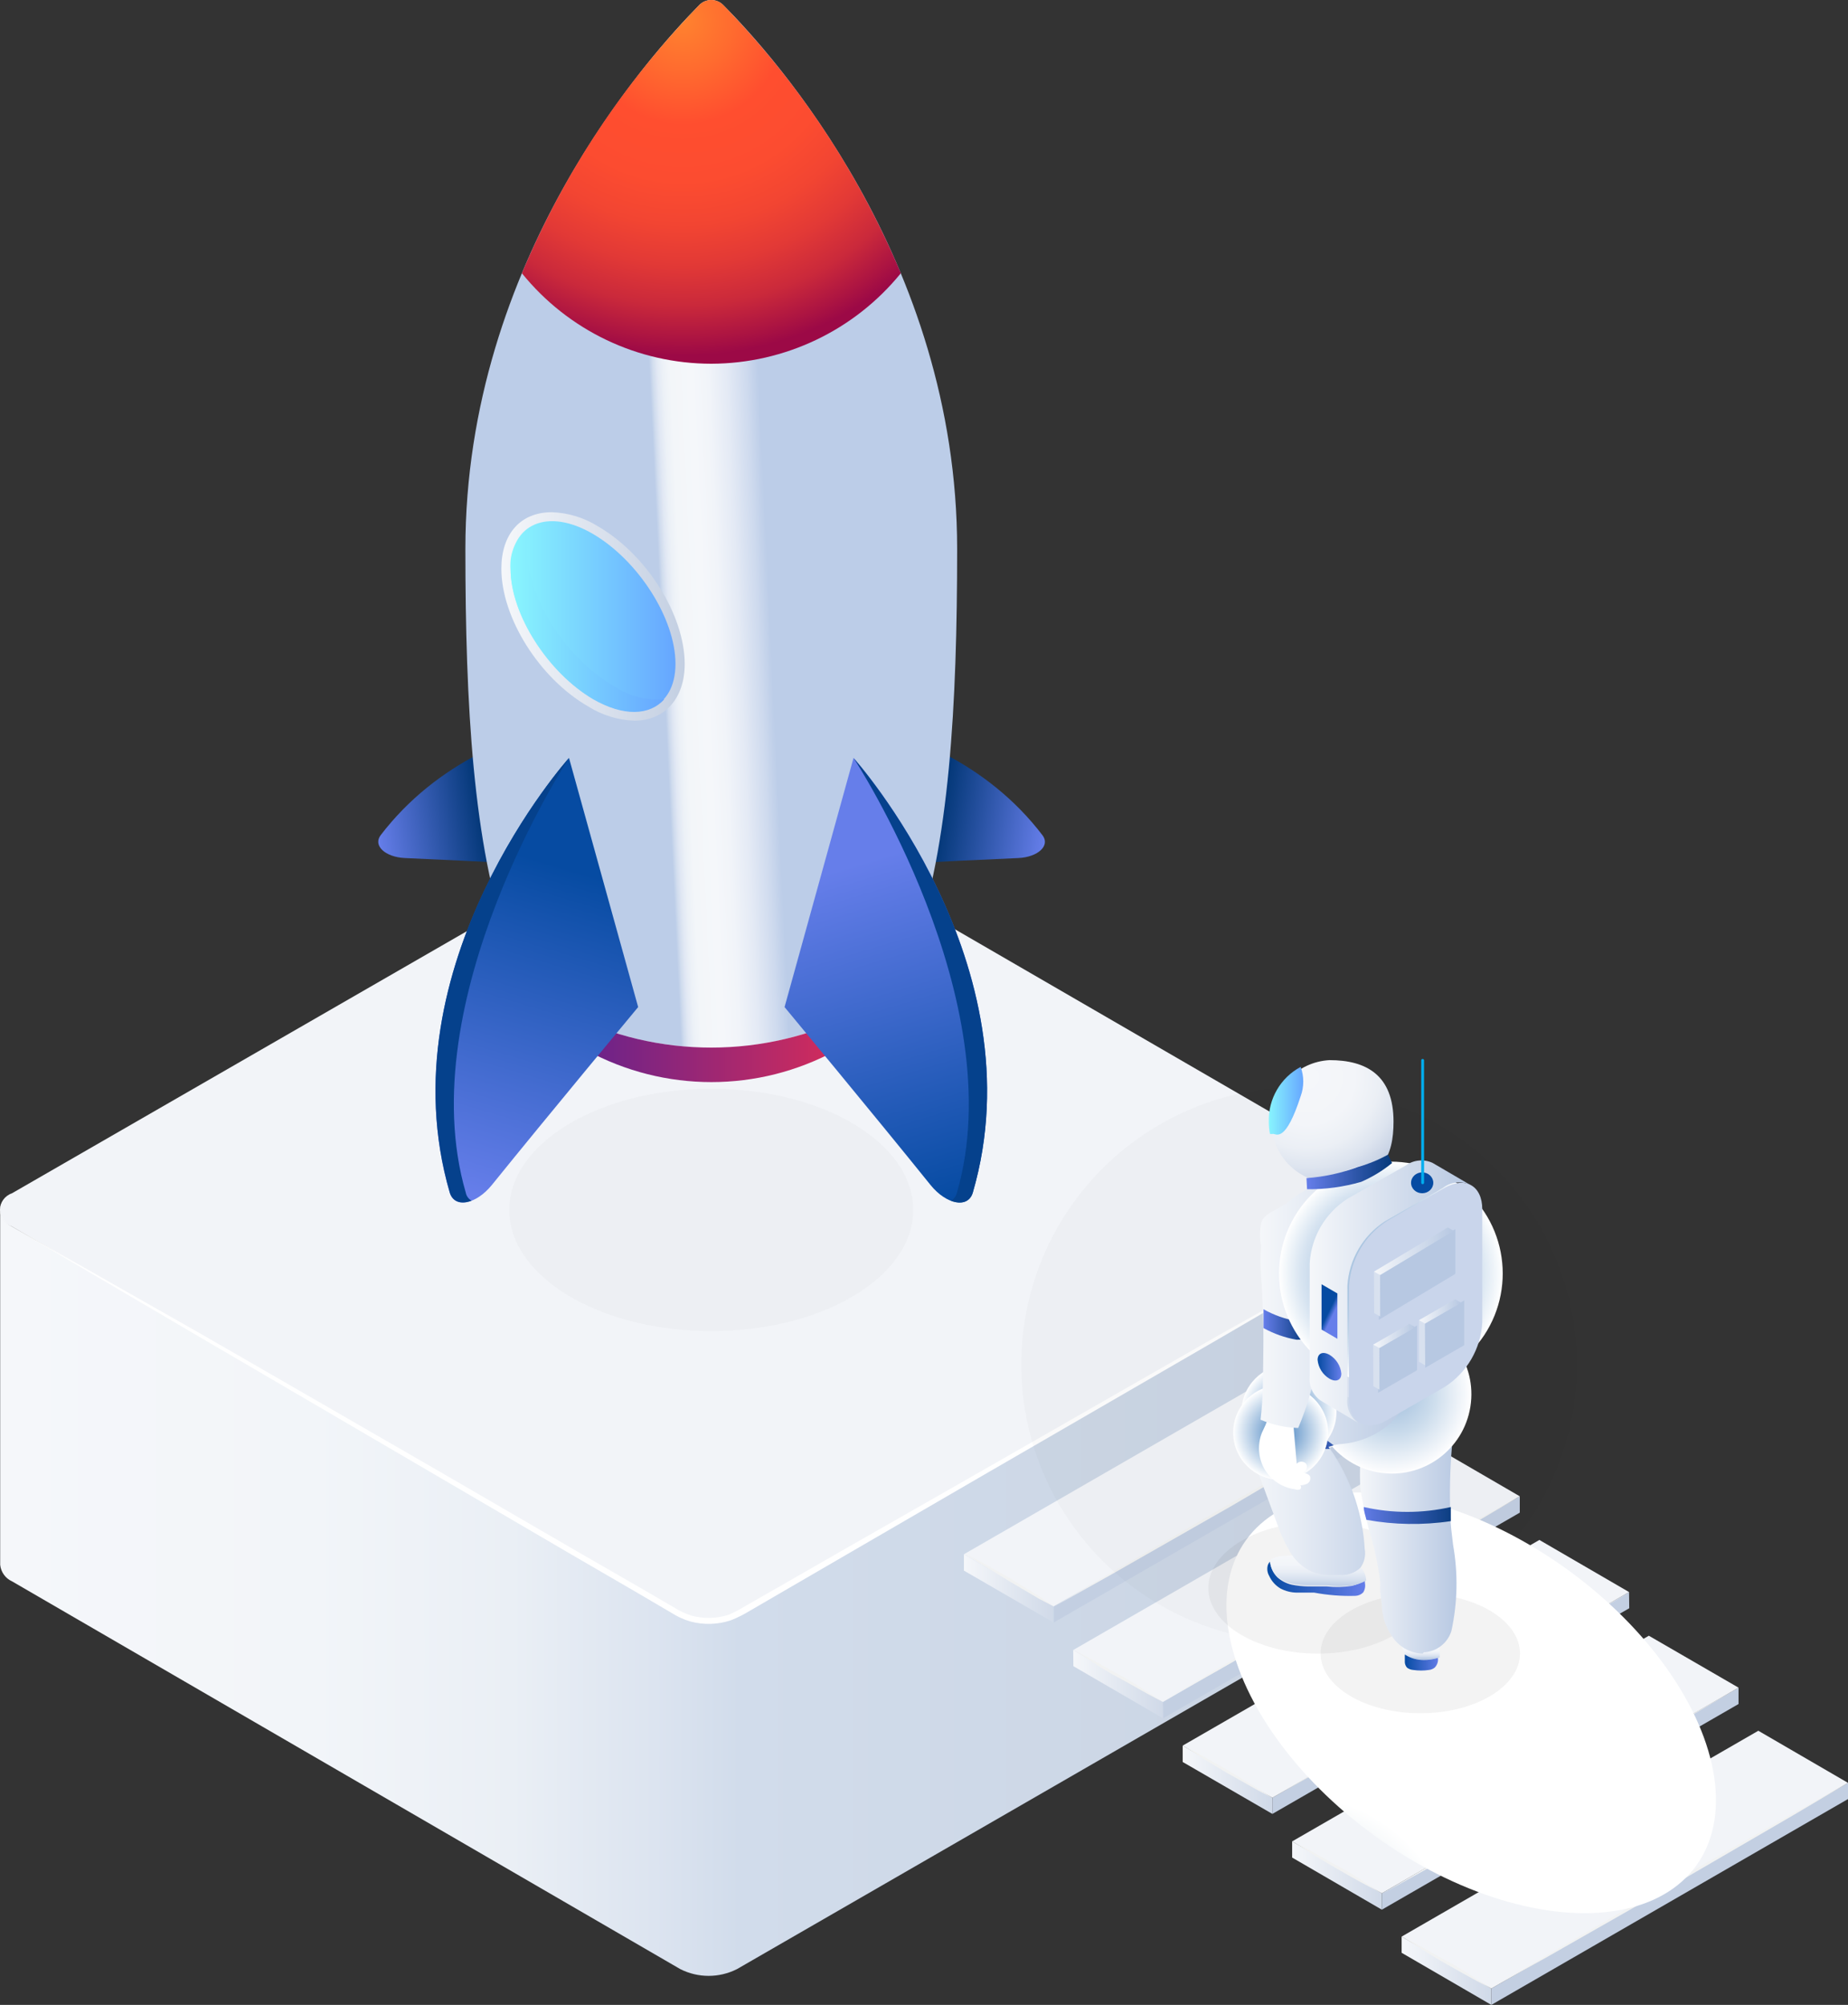 <?xml version="1.0" encoding="UTF-8"?>
<svg width="177px" height="192px" viewBox="0 0 177 192" version="1.1" xmlns="http://www.w3.org/2000/svg" xmlns:xlink="http://www.w3.org/1999/xlink">
    <rect x="0" y="0" width="177" height="192" fill="#333333" stroke="none"/>
    <title>15Artboard 1</title>
    <defs>
        <linearGradient x1="0%" y1="50.016%" x2="99.987%" y2="50.016%" id="linearGradient-1">
            <stop stop-color="#F5F7FA" offset="0%"></stop>
            <stop stop-color="#F2F5F9" offset="22%"></stop>
            <stop stop-color="#EAEFF5" offset="36%"></stop>
            <stop stop-color="#DCE4F0" offset="46%"></stop>
            <stop stop-color="#D1DCEB" offset="52%"></stop>
            <stop stop-color="#C9D3E2" offset="100%"></stop>
        </linearGradient>
        <linearGradient x1="0%" y1="49.862%" x2="134.664%" y2="49.862%" id="linearGradient-2">
            <stop stop-color="#F5F7FA" offset="0%"></stop>
            <stop stop-color="#C3CFE2" offset="100%"></stop>
        </linearGradient>
        <linearGradient x1="0%" y1="50.138%" x2="134.664%" y2="50.138%" id="linearGradient-3">
            <stop stop-color="#F5F7FA" offset="0%"></stop>
            <stop stop-color="#C3CFE2" offset="100%"></stop>
        </linearGradient>
        <linearGradient x1="0%" y1="49.862%" x2="134.382%" y2="49.862%" id="linearGradient-4">
            <stop stop-color="#F5F7FA" offset="0%"></stop>
            <stop stop-color="#C3CFE2" offset="100%"></stop>
        </linearGradient>
        <radialGradient cx="-44.759%" cy="50.847%" fx="-44.759%" fy="50.847%" r="49.842%" gradientTransform="translate(-0.448,0.508),scale(1,0.592),translate(0.448,-0.508)" id="radialGradient-5">
            <stop stop-color="#B8CFDB" offset="0%"></stop>
            <stop stop-color="#CDDDE5" offset="34%"></stop>
            <stop stop-color="#FFFFFF" offset="100%"></stop>
        </radialGradient>
        <linearGradient x1="51.071%" y1="69.87%" x2="51.071%" y2="97.583%" id="linearGradient-6">
            <stop stop-color="#F5F7FA" offset="0%"></stop>
            <stop stop-color="#F2F5F9" offset="30%"></stop>
            <stop stop-color="#E8EDF5" offset="53%"></stop>
            <stop stop-color="#D7E1EF" offset="74%"></stop>
            <stop stop-color="#C0CFE6" offset="94%"></stop>
            <stop stop-color="#B7C8E2" offset="100%"></stop>
        </linearGradient>
        <linearGradient x1="0%" y1="49.497%" x2="105.114%" y2="49.497%" id="linearGradient-7">
            <stop stop-color="#064BA2" offset="0%"></stop>
            <stop stop-color="#667EEA" offset="100%"></stop>
        </linearGradient>
        <linearGradient x1="0.185%" y1="48.223%" x2="100.286%" y2="48.223%" id="linearGradient-8">
            <stop stop-color="#064BA2" offset="0%"></stop>
            <stop stop-color="#667EEA" offset="100%"></stop>
        </linearGradient>
        <linearGradient x1="49.706%" y1="5.54%" x2="49.706%" y2="103.596%" id="linearGradient-9">
            <stop stop-color="#F5F7FA" offset="0%"></stop>
            <stop stop-color="#F2F5F9" offset="30%"></stop>
            <stop stop-color="#E8EDF5" offset="53%"></stop>
            <stop stop-color="#D7E1EF" offset="74%"></stop>
            <stop stop-color="#C0CFE6" offset="94%"></stop>
            <stop stop-color="#B7C8E2" offset="100%"></stop>
        </linearGradient>
        <linearGradient x1="-0.36%" y1="50.255%" x2="100%" y2="50.255%" id="linearGradient-10">
            <stop stop-color="#F5F7FA" offset="0%"></stop>
            <stop stop-color="#B7C8E2" offset="100%"></stop>
        </linearGradient>
        <radialGradient cx="49.869%" cy="49.973%" fx="49.869%" fy="49.973%" r="50.07%" gradientTransform="translate(0.499,0.5),scale(1,0.999),rotate(80.883),translate(-0.499,-0.5)" id="radialGradient-11">
            <stop stop-color="#A4C1DE" offset="0%"></stop>
            <stop stop-color="#AFC8E2" offset="19%"></stop>
            <stop stop-color="#CBDCEC" offset="52%"></stop>
            <stop stop-color="#FAFBFD" offset="96%"></stop>
            <stop stop-color="#FFFFFF" offset="100%"></stop>
        </radialGradient>
        <linearGradient x1="-0.579%" y1="49.709%" x2="99.929%" y2="49.709%" id="linearGradient-12">
            <stop stop-color="#F5F7FA" offset="0%"></stop>
            <stop stop-color="#B7C8E2" offset="100%"></stop>
        </linearGradient>
        <linearGradient x1="0%" y1="50.042%" x2="190.351%" y2="50.042%" id="linearGradient-13">
            <stop stop-color="#667EEA" offset="0%"></stop>
            <stop stop-color="#05397A" offset="100%"></stop>
        </linearGradient>
        <linearGradient x1="-1.645%" y1="49.969%" x2="141.111%" y2="49.969%" id="linearGradient-14">
            <stop stop-color="#F5F7FA" offset="0%"></stop>
            <stop stop-color="#E5EBF4" offset="32%"></stop>
            <stop stop-color="#BBCBE4" offset="94%"></stop>
            <stop stop-color="#B7C8E2" offset="100%"></stop>
        </linearGradient>
        <radialGradient cx="50%" cy="50%" fx="50%" fy="50%" r="50.075%" gradientTransform="translate(0.5,0.5),scale(0.998,1),translate(-0.5,-0.5)" id="radialGradient-15">
            <stop stop-color="#3E7DBD" offset="0%"></stop>
            <stop stop-color="#FFFFFF" offset="100%"></stop>
        </radialGradient>
        <linearGradient x1="-0.074%" y1="49.754%" x2="100.122%" y2="49.754%" id="linearGradient-16">
            <stop stop-color="#F5F7FA" offset="0%"></stop>
            <stop stop-color="#B7C8E2" offset="100%"></stop>
        </linearGradient>
        <linearGradient x1="-0.319%" y1="51.128%" x2="100%" y2="51.128%" id="linearGradient-17">
            <stop stop-color="#F5F7FA" offset="0%"></stop>
            <stop stop-color="#C3CFE2" offset="100%"></stop>
        </linearGradient>
        <radialGradient cx="29.422%" cy="13.936%" fx="29.422%" fy="13.936%" r="91.998%" gradientTransform="translate(0.294,0.139),scale(1,0.995),translate(-0.294,-0.139)" id="radialGradient-18">
            <stop stop-color="#F5F7FA" offset="0%"></stop>
            <stop stop-color="#F3F5F9" offset="42%"></stop>
            <stop stop-color="#EBEFF5" offset="64%"></stop>
            <stop stop-color="#DDE4EF" offset="81%"></stop>
            <stop stop-color="#CBD5E6" offset="95%"></stop>
            <stop stop-color="#C3CFE2" offset="100%"></stop>
        </radialGradient>
        <linearGradient x1="-1.582%" y1="50.285%" x2="98.969%" y2="50.285%" id="linearGradient-19">
            <stop stop-color="#89F7FE" offset="0%"></stop>
            <stop stop-color="#66A6FF" offset="100%"></stop>
        </linearGradient>
        <linearGradient x1="0%" y1="49.538%" x2="61.17%" y2="49.407%" id="linearGradient-20">
            <stop stop-color="#667EEA" offset="0%"></stop>
            <stop stop-color="#05397A" offset="100%"></stop>
        </linearGradient>
        <radialGradient cx="50.006%" cy="49.996%" fx="50.006%" fy="49.996%" r="50%" id="radialGradient-21">
            <stop stop-color="#A4C1DE" offset="0%"></stop>
            <stop stop-color="#A7C3DF" offset="27%"></stop>
            <stop stop-color="#B0C9E3" offset="46%"></stop>
            <stop stop-color="#C1D4E8" offset="64%"></stop>
            <stop stop-color="#D7E4F1" offset="80%"></stop>
            <stop stop-color="#F4F8FB" offset="95%"></stop>
            <stop stop-color="#FFFFFF" offset="100%"></stop>
        </radialGradient>
        <linearGradient x1="0.672%" y1="50.178%" x2="100%" y2="50.178%" id="linearGradient-22">
            <stop stop-color="#F5F7FA" offset="0%"></stop>
            <stop stop-color="#B7C8E2" offset="100%"></stop>
        </linearGradient>
        <linearGradient x1="14.407%" y1="-577.286%" x2="85.593%" y2="-601.007%" id="linearGradient-23">
            <stop stop-color="#064BA2" offset="0%"></stop>
            <stop stop-color="#667EEA" offset="100%"></stop>
        </linearGradient>
        <linearGradient x1="-1.12784561e-12%" y1="46.242%" x2="100%" y2="46.242%" id="linearGradient-24">
            <stop stop-color="#064BA2" offset="0%"></stop>
            <stop stop-color="#667EEA" offset="100%"></stop>
        </linearGradient>
        <linearGradient x1="44.991%" y1="49.841%" x2="55.009%" y2="66.641%" id="linearGradient-25">
            <stop stop-color="#064BA2" offset="0%"></stop>
            <stop stop-color="#667EEA" offset="100%"></stop>
        </linearGradient>
        <linearGradient x1="0%" y1="50%" x2="100%" y2="50%" id="linearGradient-26">
            <stop stop-color="#F5F7FA" offset="0%"></stop>
            <stop stop-color="#B7C8E2" offset="100%"></stop>
        </linearGradient>
        <linearGradient x1="0%" y1="50%" x2="99.556%" y2="50%" id="linearGradient-27">
            <stop stop-color="#F5F7FA" offset="0%"></stop>
            <stop stop-color="#B7C8E2" offset="100%"></stop>
        </linearGradient>
        <linearGradient x1="-3.13014421e-13%" y1="51.068%" x2="100%" y2="51.068%" id="linearGradient-28">
            <stop stop-color="#667EEA" offset="0%"></stop>
            <stop stop-color="#05397A" offset="100%"></stop>
        </linearGradient>
        <linearGradient x1="-4.762%" y1="50.954%" x2="107.792%" y2="50.954%" id="linearGradient-29">
            <stop stop-color="#667EEA" offset="0%"></stop>
            <stop stop-color="#05397A" offset="100%"></stop>
        </linearGradient>
        <linearGradient x1="0%" y1="50%" x2="100%" y2="50%" id="linearGradient-30">
            <stop stop-color="#F5F7FA" offset="0%"></stop>
            <stop stop-color="#B7C8E2" offset="100%"></stop>
        </linearGradient>
        <linearGradient x1="100.698%" y1="55.792%" x2="69.388%" y2="53.277%" id="linearGradient-31">
            <stop stop-color="#667EEA" offset="0%"></stop>
            <stop stop-color="#05397A" offset="100%"></stop>
        </linearGradient>
        <linearGradient x1="-0.894%" y1="55.795%" x2="30.424%" y2="53.278%" id="linearGradient-32">
            <stop stop-color="#667EEA" offset="0%"></stop>
            <stop stop-color="#05397A" offset="100%"></stop>
        </linearGradient>
        <linearGradient x1="39.004%" y1="51.139%" x2="61.021%" y2="48.912%" id="linearGradient-33">
            <stop stop-color="#BCCDE8" offset="0%"></stop>
            <stop stop-color="#D0DCEE" offset="3%"></stop>
            <stop stop-color="#E1E8F4" offset="7%"></stop>
            <stop stop-color="#ECF1F7" offset="12%"></stop>
            <stop stop-color="#F3F6F9" offset="19%"></stop>
            <stop stop-color="#F5F7FA" offset="39%"></stop>
            <stop stop-color="#F1F4F9" offset="54%"></stop>
            <stop stop-color="#E4EAF5" offset="71%"></stop>
            <stop stop-color="#CEDAEE" offset="89%"></stop>
            <stop stop-color="#BCCDE8" offset="100%"></stop>
        </linearGradient>
        <linearGradient x1="18.064%" y1="50.339%" x2="81.72%" y2="50.339%" id="linearGradient-34">
            <stop stop-color="#6F2388" offset="0%"></stop>
            <stop stop-color="#CC2B5E" offset="100%"></stop>
        </linearGradient>
        <linearGradient x1="-7.30259749e-14%" y1="49.91%" x2="100%" y2="49.91%" id="linearGradient-35">
            <stop stop-color="#F5F7FA" offset="0%"></stop>
            <stop stop-color="#C3CFE2" offset="100%"></stop>
        </linearGradient>
        <linearGradient x1="0%" y1="49.985%" x2="100%" y2="49.985%" id="linearGradient-36">
            <stop stop-color="#89F7FE" offset="0%"></stop>
            <stop stop-color="#66A6FF" offset="100%"></stop>
        </linearGradient>
        <linearGradient x1="0.138%" y1="49.719%" x2="100%" y2="49.719%" id="linearGradient-37">
            <stop stop-color="#89F7FE" offset="0%"></stop>
            <stop stop-color="#66A6FF" offset="100%"></stop>
        </linearGradient>
        <linearGradient x1="43.83%" y1="20.779%" x2="57.29%" y2="99.449%" id="linearGradient-38">
            <stop stop-color="#667EEA" offset="0%"></stop>
            <stop stop-color="#064BA2" offset="100%"></stop>
        </linearGradient>
        <linearGradient x1="55.969%" y1="21.628%" x2="43%" y2="98.365%" id="linearGradient-39">
            <stop stop-color="#064BA2" offset="0%"></stop>
            <stop stop-color="#667EEA" offset="100%"></stop>
        </linearGradient>
        <radialGradient cx="42.466%" cy="5.698%" fx="42.466%" fy="5.698%" r="92.009%" gradientTransform="translate(0.425,0.057),scale(0.96,1),translate(-0.425,-0.057)" id="radialGradient-40">
            <stop stop-color="#FF822F" offset="0%"></stop>
            <stop stop-color="#FF6B2F" offset="15%"></stop>
            <stop stop-color="#FF4E2F" offset="31%"></stop>
            <stop stop-color="#FC4C30" offset="48%"></stop>
            <stop stop-color="#F24532" offset="61%"></stop>
            <stop stop-color="#E23936" offset="73%"></stop>
            <stop stop-color="#CA293B" offset="85%"></stop>
            <stop stop-color="#AC1442" offset="95%"></stop>
            <stop stop-color="#9C0946" offset="100%"></stop>
        </radialGradient>
    </defs>
    <g id="Page-1" stroke="none" stroke-width="1" fill="none" fill-rule="evenodd">
        <g id="Mining-Provider-Windows-Onboarding-Steps-07" transform="translate(-570, -517)" fill-rule="nonzero">
            <g id="Group-4" transform="translate(531, 491)">
                <g id="15Artboard-1" transform="translate(39, 26)">
                    <g id="Group" transform="translate(0, 76.501)">
                        <path d="M136.269,39.367 C136.205,40.062 135.77,40.669 135.132,40.953 L70.651,78.109 C68.949,78.967 66.94,78.967 65.237,78.109 L1.135,40.953 C0.507,40.67 0.079,40.071 0.017,39.385 L0.017,73.352 C0.084,74.045 0.517,74.65 1.153,74.937 L65.165,112.076 C66.867,112.933 68.876,112.933 70.579,112.076 L135.096,74.865 C135.744,74.58 136.186,73.966 136.251,73.262 L136.269,39.367 Z" id="Path" fill="url(#linearGradient-1)"></path>
                        <path d="M65.598,0.643 C67.301,-0.214 69.31,-0.214 71.012,0.643 L135.114,37.781 C135.793,38.013 136.249,38.65 136.249,39.367 C136.249,40.084 135.793,40.721 135.114,40.953 L70.651,78.109 C68.949,78.967 66.94,78.967 65.237,78.109 L1.135,40.953 C0.456,40.721 0,40.084 0,39.367 C0,38.65 0.456,38.013 1.135,37.781 L65.598,0.643 Z" id="Path" fill="#F2F4F8"></path>
                    </g>
                    <path d="M135.114,114.282 L135.493,114.552 C136.022,114.878 136.315,115.48 136.246,116.097 C136.176,116.714 135.756,117.235 135.168,117.436 L132.659,118.931 L116.778,128.193 L94.238,141.239 L81.605,148.573 L75.091,152.357 L71.806,154.267 C71.231,154.618 70.628,154.92 70.001,155.168 C68.741,155.588 67.385,155.625 66.103,155.276 C65.465,155.088 64.857,154.809 64.299,154.447 L61.014,152.519 L54.499,148.735 L41.867,141.347 L19.471,128.247 L3.608,118.931 L1.063,117.417 C0.367,117.099 -0.053,116.377 0.017,115.616 C0.119,115.166 0.39,114.772 0.775,114.516 C0.891,114.413 1.018,114.322 1.153,114.246 C1.018,114.322 0.891,114.413 0.775,114.516 C0.403,114.782 0.141,115.172 0.035,115.616 C-0.035,116.377 0.385,117.099 1.081,117.417 L3.662,118.895 L19.597,127.941 L42.119,140.933 L54.752,148.267 L61.285,152.033 L64.569,153.943 C65.082,154.269 65.634,154.53 66.212,154.718 C66.799,154.878 67.407,154.951 68.016,154.934 C68.63,154.927 69.239,154.823 69.821,154.628 C70.386,154.375 70.935,154.086 71.463,153.763 L74.766,151.871 L81.299,148.123 L93.931,140.915 L116.598,127.941 L132.659,118.931 L135.222,117.472 C135.933,117.165 136.368,116.44 136.305,115.67 C136.196,115.227 135.942,114.834 135.583,114.552 L135.114,114.282 Z" id="Path" fill="#FFFFFF"></path>
                    <ellipse id="Oval" fill-opacity="0.02" fill="#000000" cx="68.125" cy="115.868" rx="19.346" ry="11.605"></ellipse>
                    <polygon id="Path" fill="#C3CFE2" points="177 170.737 177 172.287 142.838 192 142.838 190.432"></polygon>
                    <polygon id="Path" fill="url(#linearGradient-2)" points="142.838 190.432 142.838 192 134.247 187.009 134.247 185.459"></polygon>
                    <polygon id="Path" fill="#F2F4F8" points="168.41 165.746 177 170.737 142.838 190.432 134.247 185.459"></polygon>
                    <path d="M142.838,190.432 L141.448,189.712 C140.636,189.279 139.553,188.666 138.47,188.054 C137.388,187.441 136.341,186.792 135.547,186.252 L134.247,185.423 L135.619,186.144 C136.431,186.576 137.424,187.189 138.597,187.801 C139.77,188.414 140.726,189.063 141.52,189.603 L142.838,190.432 Z" id="Path" fill="#F1F2F2" style="mix-blend-mode: screen;"></path>
                    <polygon id="Path" fill="#F1F2F2" style="mix-blend-mode: screen;" points="177 170.737 171.694 173.872 159.982 180.684 148.198 187.405 142.784 190.414 148.089 187.279 159.802 180.468 171.568 173.746"></polygon>
                    <polygon id="Path" fill="#C3CFE2" points="166.515 161.619 166.515 163.187 132.353 182.882 132.353 181.314"></polygon>
                    <polygon id="Path" fill="url(#linearGradient-2)" points="132.353 181.314 132.353 182.882 123.762 177.891 123.762 176.341"></polygon>
                    <polygon id="Path" fill="#F2F4F8" points="157.925 156.646 166.515 161.619 132.353 181.314 123.762 176.341"></polygon>
                    <path d="M132.353,181.314 L130.981,180.594 C130.151,180.161 129.068,179.549 128.003,178.936 C126.939,178.323 125.856,177.675 125.062,177.134 L123.762,176.305 L125.134,177.026 C125.964,177.458 126.939,178.071 128.112,178.684 C129.285,179.296 130.259,179.945 131.035,180.486 L132.353,181.314 Z" id="Path" fill="#F1F2F2" style="mix-blend-mode: screen;"></path>
                    <polygon id="Path" fill="#F1F2F2" style="mix-blend-mode: screen;" points="166.515 161.619 161.209 164.755 149.497 171.566 137.712 178.395 132.298 181.405 137.604 178.269 149.316 171.458 161.101 164.737"></polygon>
                    <polygon id="Path" fill="#C3CFE2" points="156.03 152.465 156.048 154.015 121.867 173.71 121.867 172.161"></polygon>
                    <polygon id="Path" fill="url(#linearGradient-3)" points="121.867 172.161 121.867 173.71 113.277 168.737 113.277 167.169"></polygon>
                    <polygon id="Path" fill="#F2F4F8" points="147.44 147.474 156.03 152.465 121.867 172.161 113.277 167.169"></polygon>
                    <path d="M121.831,172.161 L120.46,171.44 L117.482,169.764 C116.417,169.133 115.335,168.503 114.559,167.962 L113.241,167.115 L114.613,167.836 L117.59,169.512 L120.532,171.314 L121.831,172.161 Z" id="Path" fill="#F1F2F2" style="mix-blend-mode: screen;"></path>
                    <polygon id="Path" fill="#F1F2F2" style="mix-blend-mode: screen;" points="156.12 152.465 150.706 155.601 138.994 162.412 127.245 169.133 121.831 172.161 127.245 169.025 138.885 162.178 150.706 155.475"></polygon>
                    <polygon id="Path" fill="#C3CFE2" points="145.563 143.293 145.563 144.861 111.4 164.556 111.382 162.989"></polygon>
                    <polygon id="Path" fill="url(#linearGradient-4)" points="111.382 162.989 111.4 164.556 102.81 159.565 102.792 158.015"></polygon>
                    <polygon id="Path" fill="#F2F4F8" points="136.973 138.302 145.563 143.293 111.382 162.989 102.792 158.015"></polygon>
                    <path d="M111.382,162.989 L110.011,162.268 C109.199,161.835 108.206,161.223 107.033,160.61 C105.86,159.997 104.904,159.349 104.11,158.808 L102.792,157.979 L104.182,158.7 C104.994,159.133 105.986,159.745 107.159,160.358 C108.333,160.971 109.289,161.619 110.083,162.16 L111.382,162.989 Z" id="Path" fill="#F1F2F2" style="mix-blend-mode: screen;"></path>
                    <polygon id="Path" fill="#F1F2F2" style="mix-blend-mode: screen;" points="145.563 143.293 140.257 146.429 128.527 153.168 116.76 159.907 111.346 162.917 116.652 159.781 128.382 152.97 140.149 146.249"></polygon>
                    <polygon id="Path" fill="#C3CFE2" points="135.078 134.14 135.078 135.689 100.915 155.384 100.915 153.835"></polygon>
                    <polygon id="Path" fill="url(#linearGradient-3)" points="100.915 153.835 100.915 155.384 92.325 150.411 92.325 148.843"></polygon>
                    <polygon id="Path" fill="#F2F4F8" points="126.487 129.148 135.078 134.14 100.915 153.835 92.325 148.843"></polygon>
                    <polygon id="Path" fill="#F1F2F2" style="mix-blend-mode: screen;" points="100.915 153.835 99.526 153.114 96.566 151.366 93.643 149.564 92.343 148.717 93.715 149.438 96.692 151.114 99.616 152.916"></polygon>
                    <polygon id="Path" fill="#F1F2F2" style="mix-blend-mode: screen;" points="135.078 134.14 129.772 137.257 118.06 144.158 106.275 150.88 100.861 153.907 106.167 150.771 117.879 143.942 129.646 137.221"></polygon>
                    <ellipse id="Oval" fill-opacity="0.02" fill="#000000" transform="translate(124.429, 130.692) rotate(-81.14) translate(-124.429, -130.692) " cx="124.429" cy="130.692" rx="26.58" ry="26.618"></ellipse>
                    <ellipse id="Oval" fill="url(#radialGradient-5)" style="mix-blend-mode: multiply;" transform="translate(140.91, 163.068) rotate(-54.1) translate(-140.91, -163.068) " cx="140.91" cy="163.068" rx="15.739" ry="26.605"></ellipse>
                    <ellipse id="Oval" fill-opacity="0.05" fill="#000000" style="mix-blend-mode: multiply;" cx="126.217" cy="152.069" rx="10.485" ry="6.289"></ellipse>
                    <ellipse id="Oval" fill-opacity="0.05" fill="#000000" cx="136.034" cy="158.34" rx="9.547" ry="5.73"></ellipse>
                    <path d="M137.893,158.718 C137.91,158.442 137.91,158.165 137.893,157.889 C137.886,157.514 137.78,157.148 137.586,156.826 C137.2,156.334 136.68,155.965 136.088,155.763 C135.631,155.538 135.154,155.357 134.663,155.222 C134.511,155.169 134.345,155.169 134.193,155.222 C134.091,155.296 134.02,155.405 133.995,155.529 C133.814,156.023 133.814,156.566 133.995,157.06 C134.139,157.529 134.428,157.961 134.554,158.43 C135.092,158.775 135.719,158.956 136.359,158.952 C136.88,158.964 137.399,158.884 137.893,158.718 Z" id="Path" fill="url(#linearGradient-6)"></path>
                    <path d="M136.359,158.97 C135.719,158.974 135.092,158.793 134.554,158.448 C134.554,158.448 134.554,158.574 134.554,158.628 C134.554,158.682 134.554,159.006 134.554,159.205 C134.568,159.392 134.645,159.57 134.771,159.709 C134.945,159.836 135.151,159.911 135.366,159.925 C135.863,159.998 136.368,159.998 136.864,159.925 C137.07,159.904 137.264,159.823 137.424,159.691 C137.589,159.518 137.696,159.297 137.73,159.06 C137.73,158.952 137.73,158.862 137.73,158.772 C137.286,158.909 136.824,158.975 136.359,158.97 L136.359,158.97 Z" id="Path" fill="url(#linearGradient-7)"></path>
                    <path d="M127.101,151.925 L125.296,151.925 C124.775,151.916 124.256,151.862 123.744,151.763 C123.229,151.651 122.75,151.409 122.355,151.06 C121.941,150.66 121.69,150.12 121.651,149.546 C121.536,149.653 121.455,149.791 121.416,149.943 C121.339,150.273 121.39,150.622 121.561,150.916 C121.789,151.419 122.167,151.841 122.644,152.123 C123.133,152.381 123.678,152.516 124.232,152.519 C124.773,152.519 125.314,152.519 125.874,152.519 C127.182,152.764 128.514,152.867 129.844,152.826 C130.116,152.809 130.373,152.694 130.566,152.501 C130.738,152.228 130.796,151.898 130.728,151.582 L130.728,151.366 C130.342,151.597 129.922,151.767 129.483,151.871 C128.695,151.994 127.894,152.012 127.101,151.925 L127.101,151.925 Z" id="Path" fill="url(#linearGradient-8)"></path>
                    <path d="M129.303,149.564 C128.041,149.164 126.749,148.863 125.441,148.663 C125.239,148.83 124.981,148.914 124.719,148.897 L123.149,148.988 C122.8,148.987 122.452,149.042 122.12,149.15 C121.938,149.217 121.772,149.321 121.633,149.456 C121.672,150.03 121.923,150.57 122.337,150.97 C122.732,151.319 123.211,151.561 123.726,151.672 C124.238,151.772 124.757,151.826 125.278,151.835 L127.083,151.835 C127.885,151.943 128.699,151.943 129.501,151.835 C129.975,151.753 130.432,151.595 130.855,151.366 C130.833,150.949 130.688,150.548 130.44,150.213 C130.131,149.892 129.736,149.666 129.303,149.564 Z" id="Path" fill="url(#linearGradient-9)"></path>
                    <path d="M136.269,158.358 C135.174,158.329 134.152,157.805 133.49,156.934 C132.876,156.125 132.49,155.167 132.371,154.159 C132.371,153.583 132.244,153.024 132.208,152.465 C132.172,151.907 132.208,151.871 132.208,151.564 C132.029,150.109 131.74,148.669 131.342,147.258 C130.862,145.654 130.506,144.015 130.277,142.356 C130.178,139.637 130.439,136.917 131.053,134.266 C131.124,133.722 131.336,133.207 131.667,132.77 C132.101,132.324 132.661,132.022 133.273,131.905 L139.607,130.103 L139.066,138.518 C138.886,140.658 138.831,142.806 138.904,144.951 C138.904,145.942 139.066,146.951 139.174,147.942 C139.661,150.678 139.606,153.482 139.012,156.195 C138.647,157.365 137.585,158.18 136.359,158.232 L136.269,158.358 Z" id="Path" fill="url(#linearGradient-10)"></path>
                    <ellipse id="Oval" fill="url(#radialGradient-11)" style="mix-blend-mode: multiply;" transform="translate(133.313, 133.515) rotate(-80.87) translate(-133.313, -133.515) " cx="133.313" cy="133.515" rx="7.604" ry="7.615"></ellipse>
                    <path d="M127.534,150.826 C126.919,150.84 126.306,150.736 125.729,150.519 C124.844,150.115 124.111,149.439 123.636,148.591 C123.116,147.714 122.693,146.784 122.373,145.816 L120.37,140.41 C119.922,139.408 119.659,138.334 119.594,137.239 C119.64,135.813 120.161,134.444 121.073,133.347 C121.996,132.288 123.038,131.339 124.177,130.518 C124.758,130.002 125.45,129.626 126.199,129.418 C126.408,129.391 126.621,129.391 126.83,129.418 C127.161,129.401 127.492,129.401 127.823,129.418 C129.628,129.689 131.54,130.049 133.345,130.482 C133.972,130.575 134.54,130.904 134.933,131.401 C135.2,131.906 135.252,132.497 135.078,133.04 C134.717,134.506 133.863,135.803 132.659,136.716 C131.445,137.62 130,138.163 128.491,138.284 C128.278,138.293 128.066,138.323 127.859,138.374 L127.245,138.554 L127.606,139.059 L127.787,139.329 C129.516,142.034 130.523,145.136 130.71,148.339 C130.823,148.971 130.673,149.622 130.295,150.141 C129.772,150.621 129.073,150.862 128.364,150.808 L127.534,150.826 Z" id="Path" fill="url(#linearGradient-12)"></path>
                    <path d="M121.615,132.644 C121.434,132.842 121.236,133.04 121.073,133.257 C120.101,134.375 119.547,135.795 119.503,137.275 C119.508,137.725 119.568,138.173 119.684,138.608 C122.246,138.789 124.809,138.843 127.372,138.771 L127.245,138.554 L127.733,138.41 C125.438,136.778 123.379,134.837 121.615,132.644 Z" id="Path" fill="url(#linearGradient-13)"></path>
                    <path d="M127.245,138.536 C126.836,138.414 126.447,138.232 126.09,137.996 C125.441,137.581 124.665,136.933 123.871,136.302 C123.077,135.671 122.337,134.968 121.795,134.5 C121.254,134.031 120.911,133.581 120.911,133.581 L124.033,136.158 C124.827,136.806 125.585,137.491 126.181,137.96 C126.512,138.193 126.869,138.386 127.245,138.536 L127.245,138.536 Z" id="Path" fill="#21409A"></path>
                    <path d="M119.503,137.419 L120.713,137.545 C121.452,137.545 122.517,137.779 123.383,137.942 L126.054,138.374 L127.263,138.59 L126.036,138.59 C125.296,138.59 124.232,138.392 123.347,138.266 C122.463,138.14 121.416,137.924 120.694,137.761 L119.503,137.419 Z" id="Path" fill="#21409A"></path>
                    <path d="M119.63,136.104 C119.63,136.104 120.081,136.284 120.785,136.518 C121.489,136.752 122.409,137.059 123.347,137.329 C124.286,137.599 125.152,137.96 125.91,138.158 L127.083,138.5 C126.676,138.461 126.272,138.395 125.874,138.302 C125.134,138.158 124.196,137.87 123.257,137.581 C122.319,137.293 121.452,136.951 120.731,136.662 C120.353,136.497 119.986,136.311 119.63,136.104 Z" id="Path" fill="#21409A"></path>
                    <path d="M120.027,135.004 L121.128,135.599 C121.795,135.978 122.662,136.464 123.582,136.897 C125.387,137.761 127.281,138.482 127.281,138.482 C127.281,138.482 126.776,138.374 126.054,138.14 C125.165,137.865 124.297,137.528 123.456,137.131 C123.004,136.897 122.553,136.662 122.156,136.428 C121.759,136.194 121.38,135.923 121.055,135.725 L120.027,135.004 Z" id="Path" fill="#21409A"></path>
                    <path d="M119.684,138.608 C119.846,139.22 120.045,139.822 120.279,140.41 L122.283,145.816 C122.602,146.784 123.026,147.714 123.546,148.591 C124.03,149.445 124.777,150.121 125.675,150.519 C126.252,150.736 126.864,150.84 127.48,150.826 L128.274,150.826 C128.982,150.88 129.682,150.639 130.205,150.159 C130.583,149.64 130.733,148.989 130.62,148.357 C130.433,145.154 129.426,142.052 127.697,139.347 L127.516,139.077 L127.372,138.753 C124.809,138.837 122.246,138.789 119.684,138.608 Z" id="Path" fill="url(#linearGradient-14)"></path>
                    <ellipse id="Oval" fill="url(#radialGradient-15)" style="mix-blend-mode: multiply;" cx="123.456" cy="135.221" rx="4.548" ry="4.541"></ellipse>
                    <ellipse id="Oval" fill="url(#radialGradient-15)" style="mix-blend-mode: multiply;" cx="122.662" cy="137.185" rx="4.548" ry="4.541"></ellipse>
                    <path d="M121.398,135.149 C121.485,135.503 121.453,135.877 121.308,136.212 C121.182,136.572 121.001,136.879 120.857,137.221 C120.412,138.367 120.511,139.653 121.128,140.717 C121.758,141.766 122.835,142.47 124.051,142.627 C124.201,142.691 124.371,142.691 124.52,142.627 C124.647,142.519 124.647,142.284 124.52,142.248 C124.757,142.24 124.99,142.185 125.206,142.086 C125.418,141.968 125.533,141.731 125.495,141.491 C125.495,141.203 125.08,141.095 124.791,141.023 C124.953,140.961 125.08,140.832 125.139,140.67 C125.198,140.507 125.183,140.327 125.098,140.176 C124.982,140.05 124.818,139.979 124.647,139.979 C124.475,139.979 124.312,140.05 124.196,140.176 L123.817,135.671 C123.026,135.432 122.217,135.257 121.398,135.149 Z" id="Path" fill="#FFFFFF"></path>
                    <path d="M138.813,129.094 C137.737,125.659 137.423,122.031 137.893,118.463 C138.23,117.293 138.328,116.067 138.182,114.859 C137.59,113.064 136.002,111.782 134.121,111.579 C132.27,111.426 130.409,111.736 128.707,112.48 C128.166,112.678 127.624,112.895 127.083,113.147 L127.083,113.147 L126.993,113.147 C125.676,113.56 124.451,114.221 123.383,115.093 C122.607,115.796 121.001,116.138 120.785,117.147 C120.658,117.881 120.658,118.63 120.785,119.364 C120.703,120.281 120.703,121.203 120.785,122.121 C120.947,124.499 121.037,126.878 121.001,129.328 C120.965,131.779 121.001,133.779 120.731,135.96 C121.874,136.446 123.098,136.715 124.34,136.752 C124.791,135.698 125.171,134.614 125.477,133.509 C125.675,132.806 125.82,132.085 125.964,131.383 C126.595,132.379 127.505,133.168 128.581,133.653 C130.215,134.158 131.964,134.158 133.598,133.653 C134.825,133.365 136.052,133.004 137.207,132.608 C137.789,132.461 138.311,132.141 138.705,131.689 C139.115,130.88 139.155,129.934 138.813,129.094 L138.813,129.094 Z" id="Path" fill="url(#linearGradient-16)"></path>
                    <path d="M128.725,112.408 C129.923,111.931 131.179,111.615 132.461,111.471 L131.956,110.768 C131.533,110.997 131.093,111.19 130.638,111.345 C129.686,111.637 128.715,111.865 127.733,112.03 L127.119,112.03 C127.112,112.071 127.112,112.114 127.119,112.156 C127.083,112.509 126.979,112.852 126.812,113.165 C127.436,112.88 128.075,112.627 128.725,112.408 Z" id="Path" fill="url(#linearGradient-17)"></path>
                    <path d="M133.471,107.417 C133.471,110.66 132.461,113.291 127.336,113.291 C124.208,113.118 121.761,110.535 121.761,107.408 C121.761,104.28 124.208,101.697 127.336,101.524 C130.855,101.524 133.471,102.948 133.471,107.417 Z" id="Path" fill="url(#radialGradient-18)"></path>
                    <path d="M124.574,104.984 C124.909,104.077 124.909,103.08 124.574,102.173 C122.648,103.206 121.469,105.234 121.525,107.417 C121.524,107.81 121.56,108.202 121.633,108.588 C121.74,108.605 121.85,108.605 121.958,108.588 C122.283,108.624 123.149,109.381 124.574,104.984 Z" id="Path" fill="url(#linearGradient-19)"></path>
                    <path d="M124.232,126.517 C123.103,126.328 122.016,125.944 121.019,125.382 C121.019,125.959 121.019,126.517 121.019,127.184 C122.008,127.732 123.081,128.11 124.196,128.301 C126.181,128.301 127.805,127.166 127.805,125.779 C127.803,125.483 127.729,125.192 127.588,124.932 C126.835,126.023 125.554,126.628 124.232,126.517 L124.232,126.517 Z" id="Path" fill="url(#linearGradient-20)"></path>
                    <circle id="Oval" fill="url(#radialGradient-21)" style="mix-blend-mode: multiply;" transform="translate(133.218, 121.957) rotate(-45) translate(-133.218, -121.957) " cx="133.218" cy="121.957" r="10.712"></circle>
                    <path d="M137.207,111.363 C136.37,110.977 135.39,111.074 134.645,111.615 L129.05,114.805 C126.922,116.174 125.58,118.479 125.441,121.003 L125.441,131.815 C125.346,132.716 125.746,133.598 126.487,134.122 L130.097,136.266 C129.356,135.743 128.955,134.861 129.05,133.959 L129.05,123.148 C129.198,120.626 130.538,118.325 132.659,116.949 L138.2,113.76 C138.978,113.158 140.036,113.066 140.907,113.525 L137.207,111.363 Z" id="Path" fill="url(#linearGradient-22)"></path>
                    <path d="M138.362,113.76 C140.347,112.624 141.971,113.543 141.971,115.814 L141.971,126.625 C141.844,129.153 140.499,131.463 138.362,132.824 L132.822,136.014 C130.837,137.167 129.212,136.248 129.212,133.959 L129.212,123.148 C129.361,120.626 130.7,118.325 132.822,116.949 L138.362,113.76 Z" id="Path" fill="#C9D5EB"></path>
                    <ellipse id="Oval" fill="url(#linearGradient-23)" cx="136.215" cy="113.273" rx="1.065" ry="1"></ellipse>
                    <path d="M136.269,113.399 C136.232,113.404 136.195,113.393 136.167,113.369 C136.14,113.345 136.124,113.31 136.124,113.273 L136.124,101.56 C136.118,101.521 136.131,101.48 136.16,101.452 C136.188,101.423 136.229,101.41 136.269,101.416 C136.306,101.416 136.341,101.432 136.365,101.459 C136.389,101.487 136.4,101.524 136.395,101.56 L136.395,113.273 C136.395,113.343 136.338,113.399 136.269,113.399 Z" id="Path" fill="#00AEEF"></path>
                    <path d="M128.473,131.545 C128.473,132.175 127.967,132.392 127.336,132.031 C126.691,131.645 126.269,130.976 126.199,130.229 C126.199,129.599 126.704,129.382 127.336,129.743 C127.98,130.129 128.402,130.798 128.473,131.545 Z" id="Path" fill="url(#linearGradient-24)"></path>
                    <polygon id="Path" fill="url(#linearGradient-25)" points="128.094 128.211 126.578 127.328 126.578 122.986 128.094 123.868"></polygon>
                    <polygon id="Path" fill="#B7C8E2" style="mix-blend-mode: multiply;" points="135.727 126.932 135.727 131.22 131.992 133.383 131.992 129.094"></polygon>
                    <polygon id="Path" fill="#D8E1EF" points="132.136 133.094 131.54 132.752 131.522 128.77 132.118 129.112"></polygon>
                    <polygon id="Path" fill="url(#linearGradient-26)" points="132.118 129.112 131.522 128.77 134.987 126.77 135.583 127.112"></polygon>
                    <polygon id="Path" fill="#B7C8E2" points="135.583 127.112 135.601 131.094 132.136 133.094 132.118 129.112"></polygon>
                    <polygon id="Path" fill="#B7C8E2" style="mix-blend-mode: multiply;" points="140.239 124.535 140.239 128.824 136.503 130.986 136.485 126.698"></polygon>
                    <polygon id="Path" fill="#D8E1EF" points="136.503 130.752 135.908 130.41 135.908 126.427 136.485 126.77"></polygon>
                    <polygon id="Path" fill="url(#linearGradient-27)" points="136.485 126.77 135.908 126.427 139.373 124.427 139.968 124.769"></polygon>
                    <polygon id="Path" fill="#B7C8E2" points="139.968 124.769 139.968 128.752 136.503 130.752 136.485 126.77"></polygon>
                    <path d="M125.188,113.886 C126.94,113.906 128.685,113.67 130.367,113.183 C131.433,112.723 132.429,112.116 133.327,111.381 L132.948,110.57 C132.047,111.071 131.09,111.464 130.097,111.741 C128.504,112.34 126.832,112.704 125.134,112.823 L125.188,113.886 Z" id="Path" fill="url(#linearGradient-28)"></path>
                    <path d="M138.958,145.672 L138.958,145.077 C138.958,144.825 138.958,144.573 138.958,144.321 C136.213,144.942 133.364,144.942 130.62,144.321 C130.62,144.735 130.783,145.149 130.873,145.546 C133.543,146.03 136.274,146.073 138.958,145.672 L138.958,145.672 Z" id="Path" fill="url(#linearGradient-29)"></path>
                    <polygon id="Path" fill="#B7C8E2" style="mix-blend-mode: multiply;" points="139.391 117.706 139.391 121.994 132.064 126.391 132.064 122.085"></polygon>
                    <polygon id="Path" fill="#D8E1EF" points="132.208 126.085 131.613 125.742 131.595 121.778 132.19 122.121"></polygon>
                    <polygon id="Path" fill="url(#linearGradient-30)" points="132.19 122.121 131.595 121.778 138.669 117.544 139.246 117.886"></polygon>
                    <polygon id="Path" fill="#B7C8E2" points="139.246 117.886 139.264 121.868 132.208 126.085 132.19 122.121"></polygon>
                    <path d="M68.612,67.918 C68.612,67.918 89.149,65.972 99.851,79.991 C100.609,80.982 99.417,82.081 97.541,82.171 C90.827,82.46 80.45,83.018 80.45,83.018 L68.612,67.918 Z" id="Path" fill="url(#linearGradient-31)"></path>
                    <path d="M67.691,67.918 C67.691,67.918 47.172,65.972 36.453,79.991 C35.713,80.982 36.886,82.081 38.781,82.171 C45.476,82.46 55.853,83.018 55.853,83.018 L67.691,67.918 Z" id="Path" fill="url(#linearGradient-32)"></path>
                    <path d="M69.28,0.489 C68.977,0.177 68.56,0 68.125,0 C67.689,0 67.272,0.177 66.97,0.489 C62.277,5.246 44.574,24.798 44.574,52.565 C44.574,67.486 45.314,80.964 48.761,90.623 C48.959,91.199 49.176,91.776 49.392,92.316 C49.529,92.571 49.68,92.817 49.843,93.055 C50.999,94.71 52.525,96.074 54.301,97.038 C62.994,101.419 73.255,101.419 81.948,97.038 C83.729,96.074 85.261,94.711 86.424,93.055 L86.875,92.28 C87.092,91.758 87.29,91.217 87.489,90.677 C90.936,81 91.675,67.504 91.675,52.565 C91.675,24.798 74.026,5.246 69.28,0.489 Z" id="Path" fill="url(#linearGradient-33)"></path>
                    <path d="M81.948,97.038 C73.255,101.419 62.994,101.419 54.301,97.038 C53.275,96.45 52.318,95.749 51.449,94.947 C51.612,95.416 51.756,95.866 51.937,96.317 C52.117,96.767 52.171,96.749 52.316,96.983 C53.306,98.467 54.628,99.701 56.178,100.587 C63.631,104.641 72.636,104.641 80.09,100.587 C81.634,99.701 82.95,98.467 83.933,96.983 C84.089,96.754 84.228,96.513 84.349,96.263 C84.511,95.83 84.655,95.38 84.818,94.929 C83.948,95.742 82.985,96.45 81.948,97.038 Z" id="Path" fill="url(#linearGradient-34)"></path>
                    <path d="M60.744,69.017 C59.189,68.957 57.677,68.491 56.358,67.666 C51.684,64.981 48.021,59.179 48.021,54.458 C48.021,51.16 49.825,49.052 52.857,49.052 C54.411,49.105 55.923,49.565 57.242,50.385 C61.917,53.088 65.58,58.89 65.58,63.593 C65.58,66.873 63.685,69.017 60.744,69.017 Z" id="Path" fill="url(#linearGradient-35)"></path>
                    <path d="M64.696,63.575 C64.696,67.936 61.086,69.414 56.809,66.909 C52.532,64.404 48.905,58.818 48.905,54.458 C48.905,50.097 52.514,48.619 56.809,51.142 C61.104,53.665 64.696,59.215 64.696,63.575 Z" id="Path" fill="url(#linearGradient-36)"></path>
                    <path d="M58.758,65.684 C54.193,63.053 50.493,57.233 50.493,52.674 C50.484,51.918 50.613,51.167 50.872,50.457 C49.507,51.334 48.748,52.899 48.905,54.512 C48.905,58.872 52.514,64.44 56.809,66.963 C59.733,68.639 62.223,68.531 63.631,66.963 C61.908,67.107 60.188,66.655 58.758,65.684 Z" id="Path" fill="url(#linearGradient-37)" style="mix-blend-mode: multiply;"></path>
                    <path d="M81.75,72.585 C81.75,72.585 99.526,92.407 93.173,114.21 C92.74,115.742 90.665,115.381 89.131,113.489 C83.717,106.768 75.145,96.443 75.145,96.443 L81.75,72.585 Z" id="Path" fill="url(#linearGradient-38)"></path>
                    <path d="M81.75,72.585 C81.75,72.585 96.999,95.776 91.657,114.21 C91.583,114.538 91.374,114.82 91.08,114.985 C92.054,115.363 92.885,115.129 93.173,114.21 C99.526,92.37 81.75,72.585 81.75,72.585 Z" id="Path" fill="#05418C"></path>
                    <path d="M54.499,72.585 C54.499,72.585 36.741,92.407 43.076,114.21 C43.527,115.742 45.584,115.363 47.118,113.471 C52.532,106.768 61.122,96.443 61.122,96.443 L54.499,72.585 Z" id="Path" fill="url(#linearGradient-39)"></path>
                    <path d="M54.499,72.585 C54.499,72.585 39.25,95.776 44.61,114.21 C44.671,114.539 44.876,114.823 45.169,114.985 C44.195,115.363 43.365,115.129 43.076,114.21 C36.741,92.37 54.499,72.585 54.499,72.585 Z" id="Path" fill="#05418C"></path>
                    <path d="M68.125,34.834 C75.173,34.815 81.839,31.633 86.28,26.167 C82.272,16.621 76.505,7.911 69.28,0.489 C68.977,0.177 68.56,0 68.125,0 C67.689,0 67.272,0.177 66.97,0.489 C59.745,7.909 53.985,16.62 49.988,26.167 C54.413,31.642 61.078,34.828 68.125,34.834 Z" id="Path" fill="url(#radialGradient-40)"></path>
                </g>
            </g>
        </g>
    </g>
</svg>